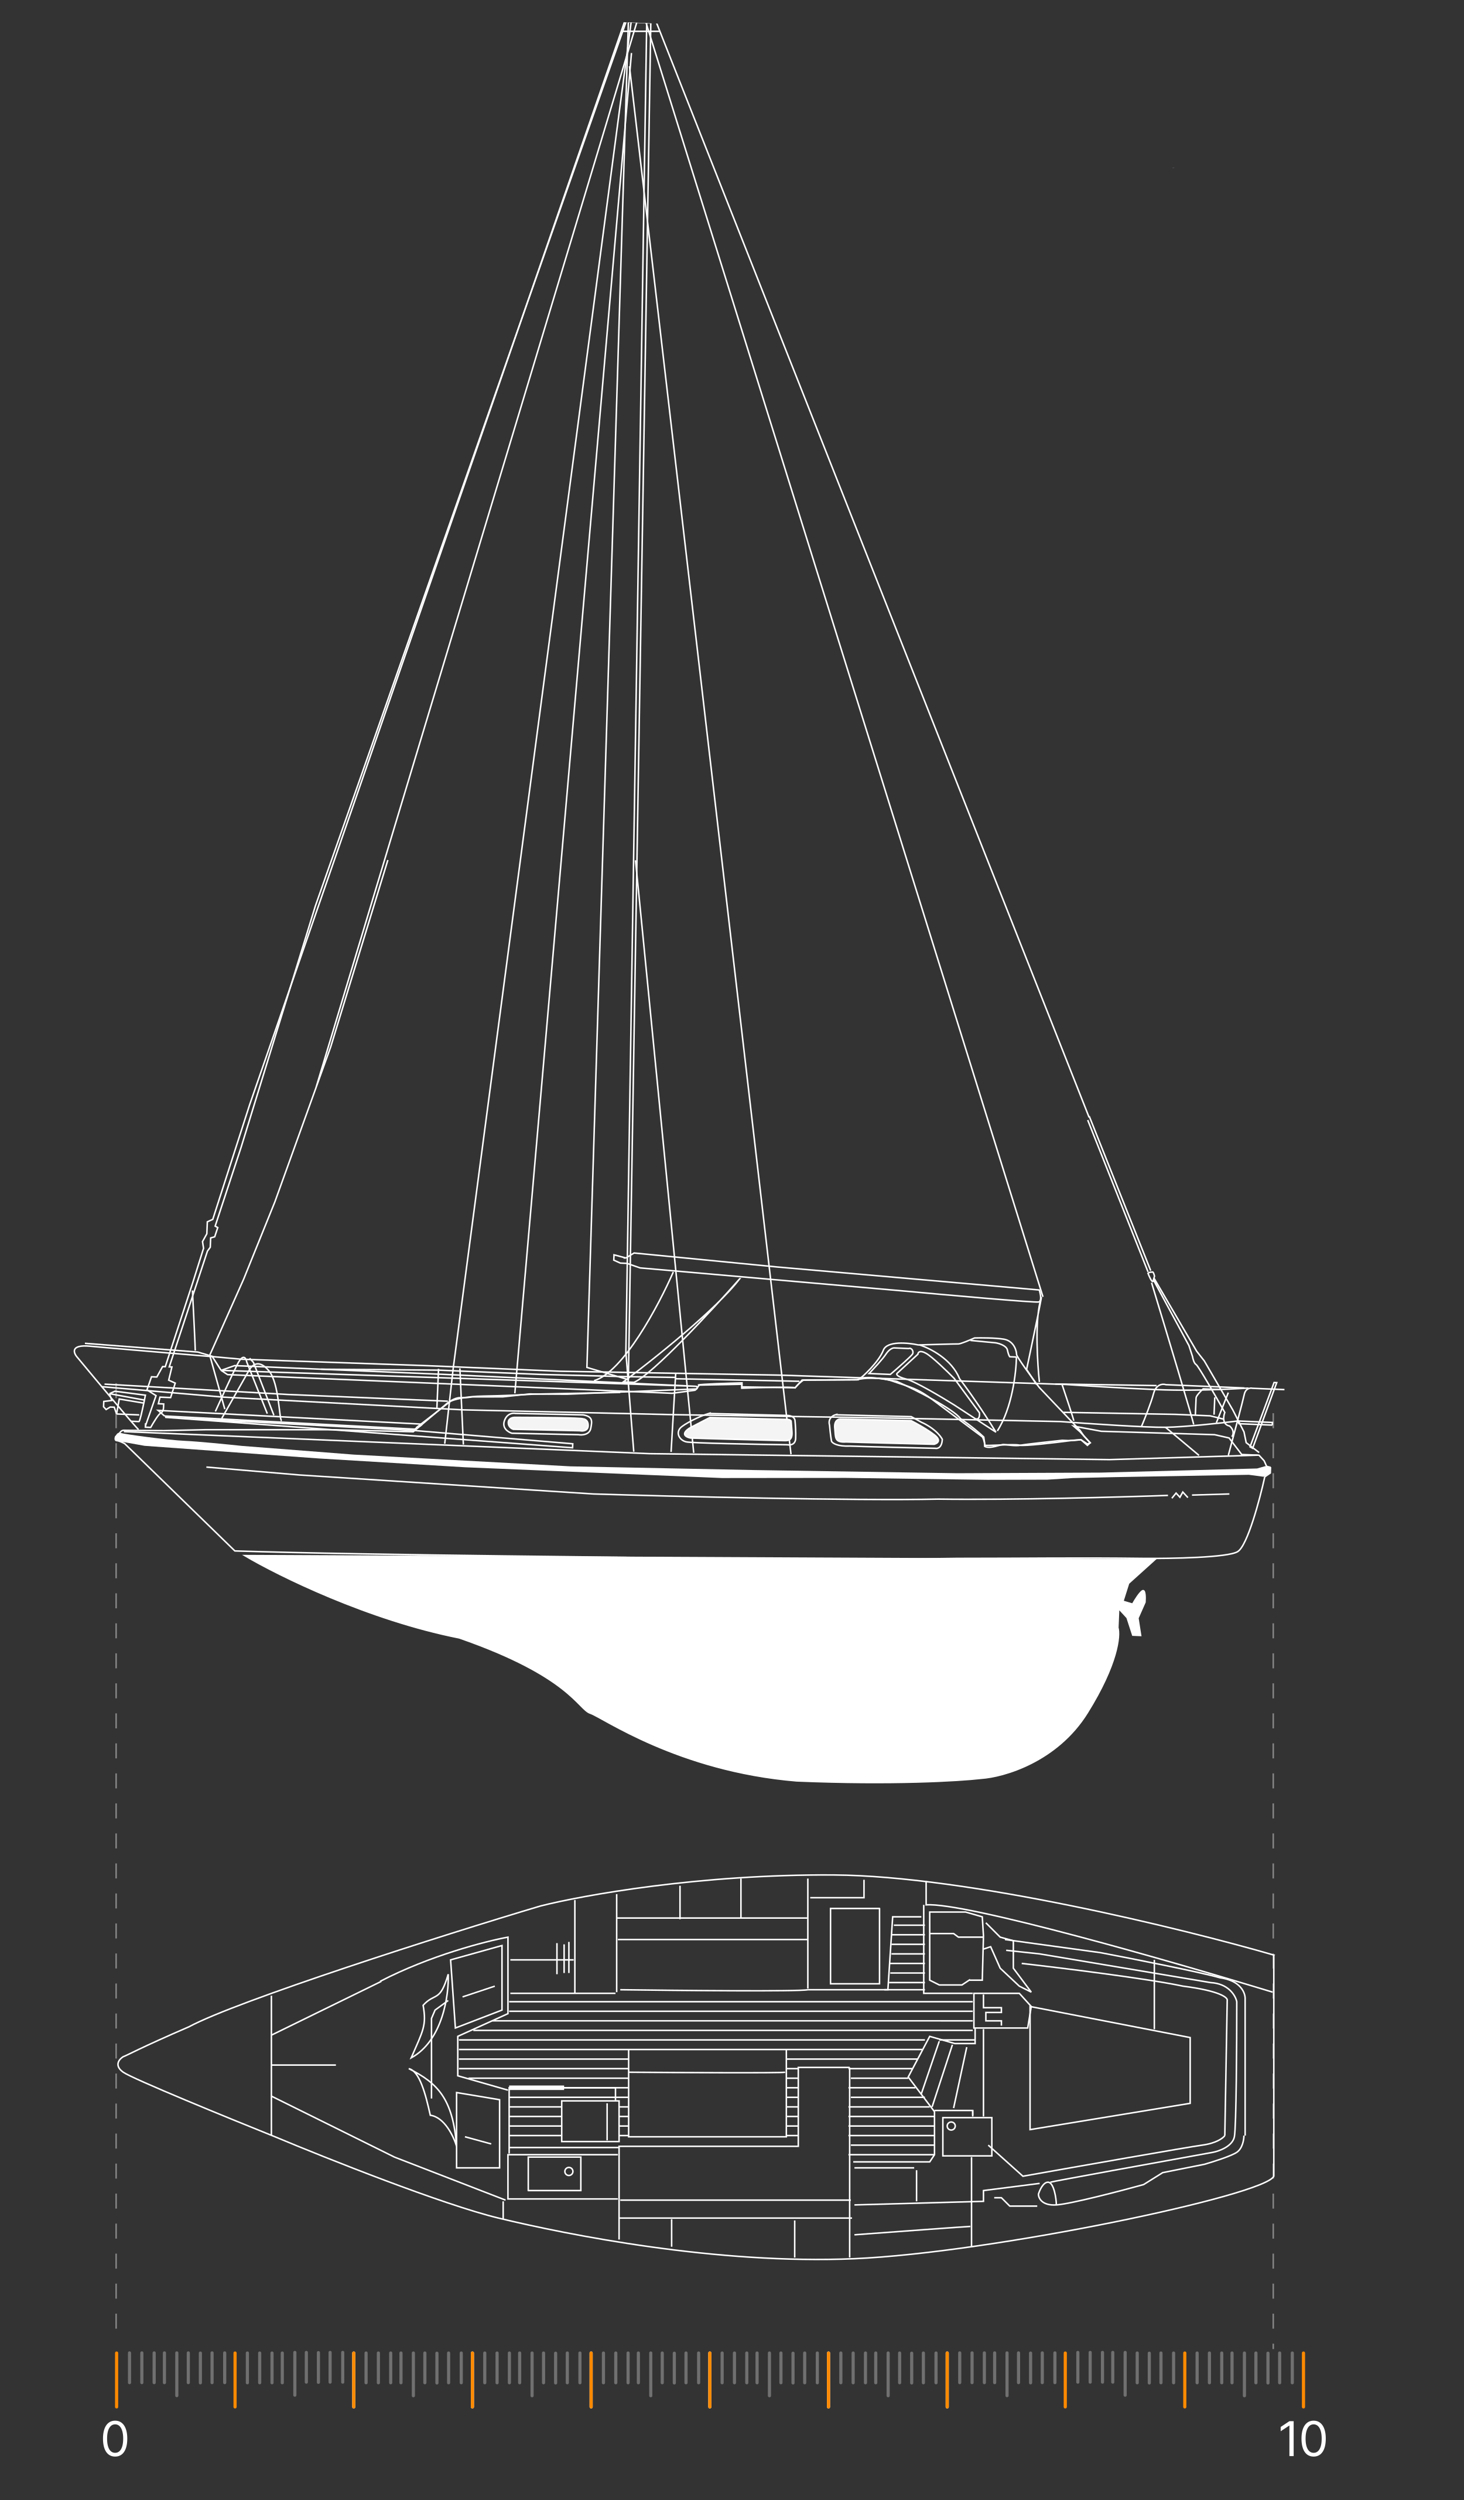 <svg width="488" height="833" fill="none" xmlns="http://www.w3.org/2000/svg"><rect width="100%" height="100%" fill="#333333" stroke="none"/><path d="M167.725 739.384v-5.974m156.515-28.675v-1.593h-12.744m-28.276 48.984v-63.323" stroke="#fff" stroke-width=".5"/><path d="M424.602 651.366v73.677c-2.788 6.372-93.989 25.489-139.788 27.48-45.8 1.991-95.582-7.965-118.681-13.541-18.479-4.46-57.349-19.913-74.474-27.081-15.532-6.24-47.393-19.276-50.579-21.506-3.186-2.23-1.327-4.381 0-5.177.664-.133 5.656-2.947 21.904-9.957 16.329-8.761 84.564-30.533 117.088-40.224 14.072-3.584 53.366-10.673 97.971-10.355 44.605.319 116.291 17.922 146.559 26.684z" stroke="#fff" stroke-width=".5"/><path d="M424.203 663.712c-33.055-10.089-102.431-30.029-115.494-29.073v-7.965M90.463 711.501v-46.596m233.379 83.635v-29.869m-9.558-.397h16.329V705.53h-16.329v12.744z" stroke="#fff" stroke-width=".5"/><circle cx="317.071" cy="708.322" r="1.343" transform="rotate(180 317.071 708.322)" stroke="#fff" stroke-width=".5"/><circle cx="189.63" cy="723.455" r="1.343" transform="rotate(180 189.63 723.455)" stroke="#fff" stroke-width=".5"/><path d="M396.723 678.851v21.904l-53.367 8.762v-41.021l53.367 10.355z" stroke="#fff" stroke-width=".5"/><path d="M415.043 711.501V666.1c.133-1.992-1.354-6.213-8.363-7.169-6.691-1.912-29.338-6.372-39.826-8.363l-31.86-4.381m79.651 65.321c0 1.327-.478 4.301-2.39 5.575-1.911 1.275-7.965 3.186-10.753 3.983l-13.939 2.788-6.372 3.982c-7.699 2.124-24.293 6.452-29.073 6.771m0 0c-4.779.318-5.973-2.257-5.973-3.585.398-1.327 1.593-3.982 3.186-3.982 1.991 0 2.787 5.576 2.787 7.567z" stroke="#fff" stroke-width=".5"/><path d="M350.128 727.04c.956-.319 36.507-6.77 54.163-9.956 2.124-.399 6.531-1.992 7.169-5.178.637-3.186.796-31.329.796-45.003-.398-1.991-2.708-6.053-8.762-6.372-5.734-.956-40.356-6.77-56.95-9.558l-11.152-1.195" stroke="#fff" stroke-width=".5"/><path d="M408.273 711.501l.796-45.003c.266-.929-2.31-3.186-14.735-4.779-12.107-2.549-40.888-6.107-53.765-7.567m67.705 57.355c-.531.797-2.788 2.549-7.567 3.186s-41.817 7.169-59.739 10.355l-11.549-10.355m16.327 20.308h-9.16l-2.787-2.788h-2.39" stroke="#fff" stroke-width=".5"/><path d="M346.543 727.434l-18.718 2.389v3.585l-43.012 1.195m38.631 7.173c-.956 0-26.153 1.858-38.631 2.787m39.825-68.898h17.921l1.195-7.169-3.982-4.38h-15.134v11.549z" stroke="#fff" stroke-width=".5"/><path d="M333.799 674.868v-1.593h-5.177v-2.788h5.177v-1.593h-5.974v-4.381m56.951 11.55v-23.098m-61.731 6.763h4.381l.398-14.735-.398-6.372-5.575-1.593h-11.948v22.7l3.186 1.593h7.567l2.389-1.593z" stroke="#fff" stroke-width=".5"/><path d="M327.824 645.392h-8.363l-1.593-1.195h-7.965m18.717-3.584l4.779 4.779 4.381 1.195v9.16l5.974 7.965-3.982-1.991-6.373-5.974-3.186-7.169-2.389.797m0 55.759v-29.073m-58.543-13.544v-36.64m18.718.4v5.974h-17.921m23.098 3.589v25.091h-16.329V635.84h16.329zm31.861 39.822v5.177h-6.77l-8.363-2.389-7.169 13.54 8.762 11.55v14.337l-1.593 2.39h-25.489m20.312 1.992h-19.913m33.054-19.914l4.381-20.311m-11.548 19.912l6.77-20.709m-10.356 16.334l5.974-17.523M283.22 688.8h-17.125v26.285h-59.739v31.064m77.262-13.14h-76.863m77.261 5.976h-77.66m58.544 13.141V739.78m-41.021 8.76v-9.16" stroke="#fff" stroke-width=".5"/><path d="M307.115 638.621h-9.558l-1.593 24.294h-26.683m0-23.891H205.56m41.419 0v-13.142m-20.312 13.541v-11.151m-21.107 35.44v-32.657m-.399 33.055h-35.046m21.506 0v-31.064m77.66 29.869c-2.867.637-42.879.265-62.526 0m-15.532-9.953h-21.108m19.514 4.383V646.99m-1.593 10.355v-9.558m-2.389 9.956v-10.355m119.875 86.019v-10.354m18.718-19.91v1.991M205.958 732.61h-36.639v-14.735h36.639m-3.983-4.382h4.381v-13.541h-19.117v13.541h14.736zm.399-.398v-12.346" stroke="#fff" stroke-width=".5"/><path d="M205.161 699.954v-4.381h-35.445v21.905m-.397-21.11l-16.727-4.779v-13.142l16.727-7.567v-25.489c-7.302 1.328-26.046 6.133-42.614 14.736m-36.242 17.921l36.64-17.922m-15.134 27.883H90.463m76.068 11.549v22.701h-14.337v-25.09l14.337 2.389z" stroke="#fff" stroke-width=".5"/><path d="M167.327 648.185v21.506l-15.532 5.974-1.593-22.701 17.125-4.779zm-3.585 66.105l-8.761-2.39m9.957-50.179l-10.753 3.585m-1.991 49.781c-.93-3.186-3.983-9.718-8.762-10.355-1.593-7.168-3.584-14.735-7.169-15.532 9.558 4.779 14.736 9.957 15.931 25.887zm-15.133-29.469c10.514-5.735 12.611-20.975 12.346-27.878-2.788 9.558-4.382 5.974-8.364 10.355 1.195 6.77 0 8.363-3.982 17.523z" stroke="#fff" stroke-width=".5"/><path d="M143.83 699.157v-26.683l1.195-2.788 4.38-3.186m19.118 66.509l-37.038-14.337-41.02-20.312m171.647-15.526v29.073h-52.569v-29.073m52.172 7.561c-1.274.319-35.71.133-52.172 0m59.738-44.207h-63.322m-29.87 83.633h17.523V718.67h-17.523v11.151zm132.222-88.406h-10.355m10.355 3.18H297.16m11.151 3.187H297.16m11.151 3.188H297.16m11.151 3.187h-11.948m11.948 3.188h-11.55m11.55 3.179h-11.948m11.948 2.391H294.77m29.47 3.984H169.717m154.523 3.188H169.717m154.523 3.187H164.141m160.099 3.188H157.769m150.542 3.18h-155.32m154.523 3.187H152.99m172.047-3.187H313.09m-7.17 6.375h-43.808m-52.569 3.187h-56.552m56.552-3.187h-56.552m151.337 3.187h-21.506m19.913 3.188h-19.117m-17.523 0h-3.983m3.983-3.188h-3.983m3.983 6.367h-3.983m-52.569 0h-39.826" stroke="#fff" stroke-width=".5"/><path d="M188.036 695.571h-18.319" stroke="#fff" stroke-width="1.5"/><path d="M266.095 698.759h-3.983m-52.569 0h-39.826m17.523 3.187h-17.523m17.523 3.188h-17.523m17.523 3.187h-17.523m17.523 3.18h-17.523m36.639 3.984h-36.64m96.379-13.539h-3.983m-52.569 0h-3.186m59.738 3.188h-3.983m-52.569 0h-3.186m59.738 3.187h-3.983m-52.569 0h-3.186m59.738 3.18h-3.983m-52.569 0h-3.186m3.186-19.109h-53.366m148.948 3.179h-22.302m25.488 3.188h-24.692m26.285 3.187h-27.082m28.674 3.188h-28.674m28.674 3.187h-28.674m28.674 3.18h-28.674m28.674 3.187h-27.878m27.878 3.188h-28.674m41.418-53.766h-16.328v-29.471" stroke="#fff" stroke-width=".5"/><g clip-path="url(#clip0_1254_3530)"><path d="M81.59 518.274l303.288 1.407-8.691 7.828-1.891 5.984 3.239.955c.71-1.281 2.364-3.964 3.302-4.449.939-.485.941 2.333.825 3.803l-2.355 5.309.906 5.773-2.619-.11-1.888-5.814-2.823-3.068-.267 6.379c.815 2.711-.086 12.188-10.211 28.412-10.126 16.224-27.785 21.285-35.349 21.787-7.25.843-29.705 2.196-61.525.862-39.707-3.303-64.698-21.228-68.742-22.545-4.044-1.317-6.701-12.243-43.711-25.101-30.313-5.99-60.29-20.77-71.489-27.412z" fill="#fff" stroke="#fff" stroke-width=".5"/><path d="M390.596 55.891l.597.072.276-.064-.873-.008z" fill="#919DB3"/><path d="M419.709 483.941l-4.307-3.29-.739-3.584-3.696-7.263-9.535-16.391-2.532-3.215-14.1-24.134-.037.886 11.549 21.362 1.182 3.603c.117.746.525 2.332 1.22 2.717.695.384 6.659 10.792 9.554 15.948-.5 1.311-.881 4.049 1.589 4.508 1.715 1.494 1.207 3.012.738 3.585m-25.758-53.491l-.518 1.755c-.37.34-1.263-1.682-1.663-2.735.154-.142.639-.417 1.349-.388.37-.34.709.77.832 1.368zm-1.257-1.834l-20.508-51.499m19.602 51.91l-20.101-50.594m.481-.868L210.048-14.628" stroke="#fff" stroke-width=".5"/><path d="M414.833 462.426l-26.18-1.097c-1.023-.339-3.28-.226-4.124 2.937-.844 3.162-3.028 8.608-4.015 10.936m28.921-11.232l-3.978 10.05" stroke="#fff" stroke-width=".5"/><path d="M407.254 462.985l-6.212-.26c-.771.708-2.319 2.301-2.349 3.011l-.242 5.764m-12.922-9.866l-33.76-.527m55.962 11.671l-4.4-1.072-11.537-.484-37.309-.676m43.391 4.046c.03-.709-9.334-31.782-14.02-47.229m21.066 38.193l-.242 5.764m-46.757 2.036c.015-.354-2.617-8.253-3.934-12.158m-145.365-42.076l-3.957-1.055-.074 1.774 2.181.98 2.219.093 4.381 1.516 87.689 7.674c14.612 1.353 44.106 3.981 45.186 3.671 1.079-.31.561-2.79.167-3.991l-87.245-7.655-47.811-4.669-2.736 1.662zm37.937 6.926c-9.18 10.424-29.077 31.919-35.231 34.504l-3.55-.149c9.789-7.289 31.249-24.365 38.781-34.355zm17.103 58.466L209.818 22.068" stroke="#fff" stroke-width=".5"/><path d="M346.462 460.438c-.639-5.949-1.488-19.607.23-26.642 1.717-7.036-2.284 12.046-4.499 22.466l3.345 5.026m2.116-29.226L209.855-10.049m21.38 494.088l-19.403-197.415M224.43 423.79c-4.755 10.906-16.694 33.415-26.412 36.206m10.596-8.893l7.278-464.347m-44.277 477.456l38.88-446.547m-59.418 438.137l61.547-465.41M93.886 473.394c-.868-.48-.81-12.471-4.192-16.611-3.382-4.14-5.694-2.016-6.656-.279-.77 1.389-6.4 11.281-9.12 16.053" stroke="#fff" stroke-width=".5"/><path d="M91.297 471.516l-6.817-17.61-1.275-1.386m5.894 18.455l-6.836-17.167c-.24-1.342-1.205-3.071-3.144.757-1.938 3.828-5.691 12.051-7.326 15.684" stroke="#fff" stroke-width=".5"/><path d="M74.936 469.488l-5.024-17.979 11.285-25.291 10.416-25.771 18.614-51.636 19.061-62.279M216.423-6.335L105.196 362.817m-40.109 87.162c.03-.71-.612-13.648-.937-20.029m-15.671 45.1l3.534-10.069-3.032-1.903 1.517-4.379 1.775.074 1.924-3.473.887.038 9.179-28.045 3.59-11.399-.351-2.235 1.443-2.605.093-2.217.074-1.774 1.812-.813 12.269-38.131L214.671-11.483" stroke="#fff" stroke-width=".5"/><path d="M214.588-9.522L105.083 301.959l-24.705 80.254-8.66 26.29.869.48-1.018 3.067-1.35.388-.037.887-.093 2.217-.943 1.293-12.731 38.557.888.037-1.074 4.397 2.181.98-1.536 4.822-3.55-.149-.536 2.198 1.775.075-.056 1.33c-.019.443-.237 1.411-.962 1.736-.725.325-2.51 3.301-3.31 4.748l-1.776-.074.056-1.331m-4.862-.653l2.663.111c.265.012 1.016-3.267 1.616-6.151m-1.523 3.934l-7.544-.316m0 0l-.794-2.254-1.331-.056-1.368.831-.85-.924.074-1.774 2.68-.332-.794-2.254m2.383 6.763l.875-4.982 8.192 1.364m-11.45-3.145l1.813-.812 10.168 1.314c-.093.479-.203 1.035-.323 1.631m-11.658-2.133l11.658 2.133m0 0c-.067.327-.136.667-.208 1.012m373.66 24.551c-1.647 7.482-5.764 22.946-9.048 24.94-3.284 1.995-22.174 2.328-31.209 2.246-23.116-.28-37.722 0-62.188 0-27.726.466-80.831.372-89.705 0-8.875-.372-104.987-.996-151.153-2.487l-36.726-35.743c-.58-.32-1.916-.969-2.625-.998-.71-.03-.555-.912-.388-1.349l1.387-1.275c.16-.289.658-.861 1.368-.831.71.03 9.183.089 13.33.115l13.793-.311 42.671.012 26.642.673 10.597-8.884c.924-.85 3.217-2.531 4.992-2.456 1.775.074 3.415-.153 4.012-.276l10.225-.016 8.93-.958 12.443.077 43.189-1.743.944-1.293c4.893-.091 14.68-.273 14.236-.292l-.056 1.331c5.639-.208 17.091-.528 17.786-.143 1.125-1.375 2.318-2.272 2.774-2.549l17.786-.143c2.096-.505 7.426-1.11 11.981.502 5.694 2.016 7.912 2.108 13.513 6.341 4.481 3.386 12.785 9.568 16.378 12.236.277.456.816 1.722.757 3.141 1.737.961 5.362-.664 6.249-.626.888.037 3.975.61 5.768.241 1.435-.295 9.831-1.216 13.849-1.64l2.218.093 4.013-.276 2.144 1.867.924-.85-2.125-2.31-1.276-1.386-2.144-1.867 9.263 1.721 37.734 1.137 4.844 1.092 4.214 5.507 5.768.242 1.701 1.848.813 1.811 1.312.499-.074 1.774-1.831 1.256z" stroke="#fff" stroke-width=".5"/><path d="M423.517 488.548l-1.775-.075-2.7.776-52.064 1.371-48.015.208-67.52-1.053-61.289-1.237-72.289-3.918-37.217-2.893c-4.573-.488-14.783-1.508-19.043-1.687-5.325-.223-19.912-2.167-21.668-2.685-1.42-.059-1.553 1.712-1.443 2.605l9.706 1.74 58.053 4.21 48.772 2.933 54.134 2.269 31.504 1.32 41.341-.044 47.09.642 20.005-.05 8.468-.534 13.792-.31 44.928-.782 4.862.648 2.275-1.237.093-2.217z" fill="#fff"/><path d="M409.795 497.743l-12.461.366m-1.368.838l-1.701-1.849-.962 1.737-1.275-1.386-1.406 1.718m-1.294-.947c-15.136.55-51.628 1.567-76.506 1.235-28.118.598-88.418-.893-115.054-1.714l-97.97-6.327-31.004-2.633m356.782-28.132l-8.03 21.874-.869-.48 8.012-21.431.887.037z" stroke="#fff" stroke-width=".5"/><path d="M428.145 462.974l-10.649-.446c-.734-.179-2.311-.008-2.756 2.105-.444 2.114-3.714 14.355-5.293 20.212" stroke="#fff" stroke-width=".5"/><path d="M424.092 474.801l.037-.886-11.537-.484.407.905 11.093.465z" stroke="#fff" stroke-width=".5"/><path d="M412.594 473.431c-5.362.663-17.687 2.012-24.091 2.099-6.405.087-26.026-1.239-35.036-1.913l-62.177-1.273-66.632-1.017-70.164-1.608-80.276-4.253-40.304-3.467m119.382-6.099l1.158 25.368m-3.378-25.462l-2.836 25.201m-93.4-9.243l-2.145-1.866c28.977 1.51 87.109 4.539 87.819 4.569.71.03-1.232 1.133-2.293 1.681l-83.382-4.384z" stroke="#fff" stroke-width=".5"/><path d="M46.205 476.286c-.695-.384-13.843-16.127-20.33-23.951-1.417-1.54-2.569-4.461 4.16-3.823 6.73.637 29.97 2.589 40.749 3.485l2.92 4.564m0 0l2.162 1.424 148.203 6.212 7.599-1.014c.61-.419 1.476-1.271.056-1.33m-158.02-5.292c52.081 1.739 156.6 5.232 158.02 5.292m-158.02-5.292l4.511-1.587 69.664 2.92 83.845 3.959m-40.866 20.496l.056-1.33-53.154-4.449c-28.09-1.474-83.914-4.406-82.494-4.347 1.42.06 90.986 6.776 135.592 10.126zm-52.174-6.628l11.484-8.847c1.06-.548 4.782-1.665 11.186-1.752 6.405-.087 13.651-.464 16.474-.642l28.916-.565m25.884-2.471c1.08-.31 10.249-.607 14.699-.716l-.056 1.33 17.767.301 2.331-2.568 18.673-.106c.042-.038.1-.081.176-.126m0 0c.488-.291 1.705-.683 3.855-.593 2.485.104 6.927.883 8.837 1.259 6.107 2.773 18.908 9.143 21.259 12.44 3.46 2.278 6.605 5.015 7.745 6.1.116.745.347 2.324.332 2.679-.019.443 9.799-.478 11.555.04 1.405.414 11.888-.834 16.954-1.51l3.569-.295 2.163 1.423.906-.406-2.126-2.31-1.257-1.83-13.622-14.341c-2.526-3.363-7.57-10.268-7.54-10.977.037-.887-.701-4.472-4.232-5.064-2.825-.474-7.685-.47-9.762-.409-1.51.677-4.708 2.024-5.418 1.994-.71-.03-9.195.207-13.349.329-3.377-.734-10.431-1.415-11.63 1.733-1.498 3.935-7.157 9.206-8.239 9.738z" stroke="#fff" stroke-width=".5"/><path d="M306.531 448.104c3.365 1.029 10.737 4.714 13.309 11.219 5.056 6.608 10.201 14.642 12.142 17.833l-6.923-4.511m0 0l-6.923-4.51c-4.042-2.538-12.917-7.826-16.082-8.67-3.165-.843-3.34-1.62-3.032-1.903l6.935-6.373c.025-.591.596-1.485 2.681-.332 2.085 1.154 7.153 6.075 9.427 8.391l8.409 11.458c.111.893-.017 2.531-1.415 1.939zm-27.015-23.563l4.881.204c.906-.406 1.738.961 1.257 1.83-.385.694-5.092 4.821-7.398 6.797l-7.099-.298c1.393-1.422 4.464-4.699 5.604-6.428 1.139-1.729 2.311-2.124 2.755-2.105zm40.767 3.043c-.063 5.032-1.425 16.998-6.367 24.609m-8.959-30.142l8.412.797c1.178.197 3.605.951 3.901 2.385.295 1.433.653 2.1.794 2.254l2.219.093" stroke="#fff" stroke-width=".5"/><path d="M416.164 462.478c-.887-.038-15.605 1.122-30.691.49-12.069-.506-25.132-1.35-30.155-1.708l-95.437-3.112-73.288-1.296-43.928-1.841-62.14-2.161-9.3-.834-5.268-1.553-37.66-2.911m6.542 13.596l61.196 3.453 53.246 2.232m-3.103-10.785l-.559 13.303m120.845-9.155c-.71-.029-27.831-.574-41.303-.843l.018-.443-16.88-.263-28.416-.747-33.723-1.414-39.104-.306m118.178 1.407l-1.541 26.143m-12.443-.087l-2.617-32.981m191.034 34.223l-11.165-9.352m-216.722-4.642l22.648.505c3.088.574 3.032 1.904 2.477 4.546-.445 2.114-2.91 2.247-4.087 2.05l-22.205-.487c-1.17-.345-3.309-1.649-2.494-4.102.814-2.454 2.78-2.697 3.661-2.512z" stroke="#fff" stroke-width=".5"/><path d="M171.723 472.215c7.408.015 22.308.136 22.648.505.592.025 1.757.518 1.682 2.292-.074 1.774-1.855 1.847-2.737 1.662l-22.204-.486c-.586-.173-1.742-.873-1.682-2.292.059-1.419 1.553-1.712 2.293-1.681z" fill="#F4F4F4" stroke="#fff" stroke-width=".5"/><path d="M41.286 476.967l41.266 1.729 134.004 5.618 153.27 1.982 49.402-1.483" stroke="#fff" stroke-width=".5"/><path d="M278.44 471.36c8.141.193 24.601.587 25.311.616l3.475 1.923c1.602.659 5.221 2.706 6.876 5.619-.119 2.838-1.615 3.189-2.348 3.011-7.55-.169-23.802-.554-28.417-.747-4.275.176-5.885-.987-6.156-1.591-.123-.597-.429-2.505-.664-5.358-.621-2.159 1.023-3.215 1.923-3.473z" stroke="#fff" stroke-width=".5"/><path d="M280.16 472.769l23.536.543c1.596.807 5.39 2.891 7.801 4.769 2.41 1.878.917 2.852-.131 3.104-8.289-.2-25.754-.636-29.304-.784-4.012.276-3.494-1.479-3.807-4.602-.251-2.498 1.165-3.061 1.905-3.03z" fill="#F4F4F4" stroke="#fff" stroke-width=".5"/><path d="M236.232 470.92l26.198.655c2.131.052 2.613 1.278 2.588 1.885.104 1.041.291 3.655.202 5.783-.09 2.129-1.874 2.291-2.756 2.106-10.513-.145-31.981-.541-33.741-.97-2.2-.537-3.438-2.811-2.033-4.529 1.125-1.374 6.842-4.155 9.542-4.93z" stroke="#fff" stroke-width=".5"/><path d="M236.619 472.266l25.754.636c1.066.026 1.313.501 1.313.501.006-.148.121 1.048.295 3.564.221 3.207-1.461 3.024-2.793 2.992-8.289-.199-26.109-.65-31.079-.858-3.52-.859-1.367-2.723.149-3.548l6.361-3.287z" fill="#F4F4F4" stroke="#fff" stroke-width=".5"/><path d="M195.638 455.586l13.818 4.074 7.482-452.03-7.481-.314-13.819 448.27zM220.013 10.43h-12.584" stroke="#fff" stroke-width=".5"/></g><path opacity=".4" stroke="#fff" stroke-width=".5" stroke-dasharray="5 5" d="M424.419 470.837v311.789M38.709 460.837v319.738"/><path d="M431.216 806.653v11.636h-1.409V808.13h-.069l-2.841 1.886v-1.431l2.91-1.932h1.409zm6.662 11.795c-.856 0-1.586-.233-2.188-.699-.602-.469-1.062-1.149-1.381-2.039-.318-.894-.477-1.974-.477-3.239 0-1.258.159-2.332.477-3.222.322-.894.785-1.575 1.387-2.045.606-.474 1.333-.71 2.182-.71.848 0 1.574.236 2.176.71.606.47 1.068 1.151 1.386 2.045.322.89.483 1.964.483 3.222 0 1.265-.159 2.345-.477 3.239-.318.89-.779 1.57-1.381 2.039-.602.466-1.331.699-2.187.699zm0-1.25c.848 0 1.507-.409 1.977-1.227.47-.818.704-1.985.704-3.5 0-1.008-.107-1.866-.323-2.574-.213-.708-.519-1.248-.921-1.619a2.029 2.029 0 00-1.437-.557c-.841 0-1.498.415-1.972 1.244-.473.826-.71 1.995-.71 3.506 0 1.007.106 1.864.318 2.568.212.705.517 1.241.915 1.608.401.367.884.551 1.449.551zm-399.498 1.25c-.857 0-1.586-.233-2.188-.699-.603-.469-1.063-1.149-1.381-2.039-.318-.894-.477-1.974-.477-3.239 0-1.258.159-2.332.477-3.222.322-.894.784-1.575 1.386-2.045.606-.474 1.334-.71 2.182-.71.849 0 1.574.236 2.176.71.606.47 1.068 1.151 1.387 2.045.322.89.483 1.964.483 3.222 0 1.265-.16 2.345-.478 3.239-.318.89-.778 1.57-1.38 2.039-.603.466-1.332.699-2.188.699zm0-1.25c.848 0 1.507-.409 1.976-1.227.47-.818.705-1.985.705-3.5 0-1.008-.108-1.866-.324-2.574-.212-.708-.519-1.248-.92-1.619a2.029 2.029 0 00-1.438-.557c-.84 0-1.498.415-1.971 1.244-.474.826-.71 1.995-.71 3.506 0 1.007.105 1.864.318 2.568.212.705.517 1.241.914 1.608.402.367.885.551 1.45.551z" fill="#fff"/><path d="M77.828 801.914v-17.973c0-.675 1.05-.679 1.05 0v17.973c0 .675-1.05.679-1.05 0zm276.74 0v-17.973c0-.675 1.05-.679 1.05 0v17.973c0 .675-1.05.679-1.05 0zm-316.223 0v-17.973c0-.675 1.05-.679 1.05 0v17.973c0 .675-1.05.679-1.05 0z" fill="#FF8A00"/><path opacity=".3" d="M81.933 793.867v-9.928c0-.675 1.05-.678 1.05 0v9.928c0 .675-1.05.679-1.05 0zm-39.286-.039V783.9c0-.675 1.05-.678 1.05 0v9.928c0 .675-1.05.679-1.05 0zm276.738 0V783.9c0-.675 1.05-.678 1.05 0v9.928c0 .675-1.05.679-1.05 0zm39.374-.156v-9.928c0-.675 1.05-.679 1.05 0v9.928c0 .675-1.05.679-1.05 0zm-272.718.195v-9.928c0-.675 1.05-.678 1.05 0v9.928c0 .675-1.05.679-1.05 0zm-39.286-.039V783.9c0-.675 1.05-.678 1.05 0v9.928c0 .675-1.05.679-1.05 0zm276.738 0V783.9c0-.675 1.051-.678 1.051 0v9.928c0 .675-1.051.679-1.051 0zm39.374-.156v-9.928c0-.675 1.051-.679 1.051 0v9.928c0 .675-1.051.679-1.051 0zm-272.72.195v-9.928c0-.675 1.05-.678 1.05 0v9.928c0 .675-1.05.679-1.05 0zm-39.287-.039V783.9c0-.675 1.05-.678 1.05 0v9.928c0 .675-1.05.679-1.05 0zm276.738 0V783.9c0-.675 1.05-.678 1.05 0v9.928c0 .675-1.05.679-1.05 0zm39.374-.156v-9.928c0-.675 1.05-.679 1.05 0v9.928c0 .675-1.05.679-1.05 0zm-253.255 0v-9.928c0-.675 1.05-.679 1.05 0v9.928c0 .675-1.05.679-1.05 0zm-39.344.156V783.9c0-.675 1.05-.678 1.05 0v9.928c0 .675-1.05.679-1.05 0zm276.74 0V783.9c0-.675 1.05-.678 1.05 0v9.928c0 .675-1.05.679-1.05 0zm-253.354 4.18v-14.261c0-.676 1.05-.679 1.05 0v14.261c0 .675-1.05.679-1.05 0zm-39.344.156v-14.261c0-.675 1.05-.679 1.05 0v14.261c0 .675-1.05.679-1.05 0zm276.739 0v-14.261c0-.675 1.05-.679 1.05 0v14.261c0 .675-1.05.679-1.05 0zm39.374-.156v-14.261c0-.676 1.05-.679 1.05 0v14.261c0 .675-1.05.679-1.05 0z" fill="#fff"/><path d="M117.393 801.914v-17.973c0-.675 1.051-.679 1.051 0v17.973c0 .675-1.051.679-1.051 0z" fill="#fff"/><path opacity=".3" d="M93.572 793.867v-9.928c0-.675 1.05-.678 1.05 0v9.928c0 .675-1.05.679-1.05 0zm-39.287-.039V783.9c0-.675 1.05-.678 1.05 0v9.928c0 .675-1.05.679-1.05 0zm276.739 0V783.9c0-.675 1.05-.678 1.05 0v9.928c0 .675-1.05.679-1.05 0zm39.374-.156v-9.928c0-.675 1.05-.679 1.05 0v9.928c0 .675-1.05.679-1.05 0zm-268.81 0v-9.928c0-.675 1.05-.679 1.05 0v9.928c0 .675-1.05.679-1.05 0zm-39.344.156V783.9c0-.675 1.05-.678 1.05 0v9.928c0 .675-1.05.679-1.05 0zm276.741 0V783.9c0-.675 1.05-.678 1.05 0v9.928c0 .675-1.05.679-1.05 0zm-233.373-.094v-9.927c0-.676 1.05-.679 1.05 0v9.927c0 .676-1.05.679-1.05 0zm-39.344.157v-9.928c0-.675 1.05-.679 1.05 0v9.928c0 .675-1.05.678-1.05 0zm276.738 0v-9.928c0-.675 1.05-.679 1.05 0v9.928c0 .675-1.05.678-1.05 0zm-233.498-.219v-9.928c0-.675 1.05-.679 1.05 0v9.928c0 .675-1.05.679-1.05 0zm-39.343.156V783.9c0-.675 1.05-.678 1.05 0v9.928c0 .675-1.05.679-1.05 0zm276.74 0V783.9c0-.675 1.05-.678 1.05 0v9.928c0 .675-1.05.679-1.05 0z" fill="#fff"/><path d="M117.393 801.914v-17.973c0-.675 1.051-.679 1.051 0v17.973c0 .675-1.051.679-1.051 0z" fill="#FF8A00"/><path opacity=".3" d="M121.498 793.867v-9.928c0-.675 1.051-.678 1.051 0v9.928c0 .675-1.051.679-1.051 0zm4.106 0v-9.928c0-.675 1.05-.678 1.05 0v9.928c0 .675-1.05.679-1.05 0zm4.107 0v-9.928c0-.675 1.05-.678 1.05 0v9.928c0 .675-1.05.679-1.05 0zm23.515 0v-9.928c0-.675 1.05-.678 1.05 0v9.928c0 .675-1.05.679-1.05 0zm-15.959 4.328v-14.261c0-.675 1.05-.679 1.05 0v14.261c0 .676-1.05.679-1.05 0z" fill="#fff"/><path d="M156.955 801.914v-17.973c0-.675 1.051-.679 1.051 0v17.973c0 .675-1.051.679-1.051 0z" fill="#fff"/><path opacity=".3" d="M133.134 793.867v-9.928c0-.675 1.05-.678 1.05 0v9.928c0 .675-1.05.679-1.05 0zm7.963 0v-9.928c0-.675 1.05-.678 1.05 0v9.928c0 .675-1.05.679-1.05 0zm4.018.063v-9.928c0-.675 1.051-.679 1.051 0v9.928c0 .675-1.051.679-1.051 0zm3.899-.063v-9.928c0-.675 1.05-.678 1.05 0v9.928c0 .675-1.05.679-1.05 0z" fill="#fff"/><path d="M156.955 801.914v-17.973c0-.675 1.051-.679 1.051 0v17.973c0 .675-1.051.679-1.051 0z" fill="#FF8A00"/><path opacity=".3" d="M161.064 793.867v-9.928c0-.675 1.05-.678 1.05 0v9.928c0 .675-1.05.679-1.05 0zm4.104 0v-9.928c0-.675 1.05-.678 1.05 0v9.928c0 .675-1.05.679-1.05 0zm4.106 0v-9.928c0-.675 1.05-.678 1.05 0v9.928c0 .675-1.05.679-1.05 0zm23.513 0v-9.928c0-.675 1.051-.678 1.051 0v9.928c0 .675-1.051.679-1.051 0zm-15.955 4.328v-14.261c0-.675 1.051-.679 1.051 0v14.261c0 .676-1.051.679-1.051 0z" fill="#fff"/><path d="M196.52 801.914v-17.973c0-.675 1.05-.679 1.05 0v17.973c0 .675-1.05.679-1.05 0z" fill="#fff"/><path opacity=".3" d="M172.698 793.867v-9.928c0-.675 1.051-.678 1.051 0v9.928c0 .675-1.051.679-1.051 0zm7.96 0v-9.928c0-.675 1.051-.678 1.051 0v9.928c0 .675-1.051.679-1.051 0zm4.023.063v-9.928c0-.675 1.05-.679 1.05 0v9.928c0 .675-1.05.679-1.05 0zm3.897-.063v-9.928c0-.675 1.051-.678 1.051 0v9.928c0 .675-1.051.679-1.051 0z" fill="#fff"/><path d="M196.52 801.914v-17.973c0-.675 1.05-.679 1.05 0v17.973c0 .675-1.05.679-1.05 0z" fill="#FF8A00"/><path opacity=".3" d="M200.625 793.867v-9.928c0-.675 1.05-.678 1.05 0v9.928c0 .675-1.05.679-1.05 0zm4.108 0v-9.928c0-.675 1.05-.678 1.05 0v9.928c0 .675-1.05.679-1.05 0zm4.105 0v-9.928c0-.675 1.05-.678 1.05 0v9.928c0 .675-1.05.679-1.05 0zm23.514 0v-9.928c0-.675 1.05-.678 1.05 0v9.928c0 .675-1.05.679-1.05 0zm-15.955 4.328v-14.261c0-.675 1.05-.679 1.05 0v14.261c0 .676-1.05.679-1.05 0z" fill="#fff"/><path d="M236.085 801.914v-17.973c0-.675 1.051-.679 1.051 0v17.973c0 .675-1.051.679-1.051 0z" fill="#fff"/><path opacity=".3" d="M212.264 793.867v-9.928c0-.675 1.05-.678 1.05 0v9.928c0 .675-1.05.679-1.05 0zm7.96 0v-9.928c0-.675 1.05-.678 1.05 0v9.928c0 .675-1.05.679-1.05 0zm4.022.063v-9.928c0-.675 1.051-.679 1.051 0v9.928c0 .675-1.051.679-1.051 0zm3.898-.063v-9.928c0-.675 1.05-.678 1.05 0v9.928c0 .675-1.05.679-1.05 0z" fill="#fff"/><path d="M236.085 801.914v-17.973c0-.675 1.051-.679 1.051 0v17.973c0 .675-1.051.679-1.051 0z" fill="#FF8A00"/><path opacity=".3" d="M240.19 793.867v-9.928c0-.675 1.05-.678 1.05 0v9.928c0 .675-1.05.679-1.05 0zm4.105 0v-9.928c0-.675 1.05-.678 1.05 0v9.928c0 .675-1.05.679-1.05 0zm4.109 0v-9.928c0-.675 1.05-.678 1.05 0v9.928c0 .675-1.05.679-1.05 0zm23.512 0v-9.928c0-.675 1.051-.678 1.051 0v9.928c0 .675-1.051.679-1.051 0zm118.759 0v-9.928c0-.675 1.05-.678 1.05 0v9.928c0 .675-1.05.679-1.05 0zm-134.716 4.328v-14.261c0-.675 1.05-.679 1.05 0v14.261c0 .676-1.05.679-1.05 0z" fill="#fff"/><path d="M275.65 801.914v-17.973c0-.675 1.05-.679 1.05 0v17.973c0 .675-1.05.679-1.05 0z" fill="#fff"/><path opacity=".3" d="M251.829 793.867v-9.928c0-.675 1.051-.678 1.051 0v9.928c0 .675-1.051.679-1.051 0zm7.959 0v-9.928c0-.675 1.051-.678 1.051 0v9.928c0 .675-1.051.679-1.051 0zm118.759 0v-9.928c0-.675 1.05-.678 1.05 0v9.928c0 .675-1.05.679-1.05 0zm-114.736.063v-9.928c0-.675 1.05-.679 1.05 0v9.928c0 .675-1.05.679-1.05 0zm118.759 0v-9.928c0-.675 1.05-.679 1.05 0v9.928c0 .675-1.05.679-1.05 0zm-114.865-.063v-9.928c0-.675 1.051-.678 1.051 0v9.928c0 .675-1.051.679-1.051 0zm118.758 0v-9.928c0-.675 1.05-.678 1.05 0v9.928c0 .675-1.05.679-1.05 0z" fill="#fff"/><path d="M275.651 801.914v-17.973c0-.675 1.05-.679 1.05 0v17.973c0 .675-1.05.679-1.05 0zm118.757 0v-17.973c0-.675 1.051-.679 1.051 0v17.973c0 .675-1.051.679-1.051 0z" fill="#FF8A00"/><path opacity=".3" d="M279.756 793.867v-9.928c0-.675 1.05-.678 1.05 0v9.928c0 .675-1.05.679-1.05 0zm118.758 0v-9.928c0-.675 1.05-.678 1.05 0v9.928c0 .675-1.05.679-1.05 0zm-114.654 0v-9.928c0-.675 1.05-.678 1.05 0v9.928c0 .675-1.05.679-1.05 0zm118.757 0v-9.928c0-.675 1.051-.678 1.051 0v9.928c0 .675-1.051.679-1.051 0zm-114.652 0v-9.928c0-.675 1.05-.678 1.05 0v9.928c0 .675-1.05.679-1.05 0zm118.758 0v-9.928c0-.675 1.05-.678 1.05 0v9.928c0 .675-1.05.679-1.05 0zm-95.24 0v-9.928c0-.675 1.05-.678 1.05 0v9.928c0 .675-1.05.679-1.05 0zm118.757 0v-9.928c0-.675 1.051-.678 1.051 0v9.928c0 .675-1.051.679-1.051 0zm-134.716 4.328v-14.261c0-.675 1.05-.679 1.05 0v14.261c0 .676-1.05.679-1.05 0zm118.758.008v-14.261c0-.675 1.051-.679 1.051 0v14.261c0 .675-1.051.679-1.051 0z" fill="#fff"/><path d="M315.212 801.914v-17.973c0-.675 1.05-.679 1.05 0v17.973c0 .675-1.05.679-1.05 0z" fill="#fff"/><path opacity=".3" d="M291.391 793.867v-9.928c0-.675 1.05-.678 1.05 0v9.928c0 .675-1.05.679-1.05 0zm118.758 0v-9.928c0-.675 1.05-.678 1.05 0v9.928c0 .675-1.05.679-1.05 0zm-110.795 0v-9.928c0-.675 1.05-.678 1.05 0v9.928c0 .675-1.05.679-1.05 0zm118.758 0v-9.928c0-.675 1.05-.678 1.05 0v9.928c0 .675-1.05.679-1.05 0zm-114.74.063v-9.928c0-.675 1.051-.679 1.051 0v9.928c0 .675-1.051.679-1.051 0zm118.759 0v-9.928c0-.675 1.05-.679 1.05 0v9.928c0 .675-1.05.679-1.05 0zm-114.861-.063v-9.928c0-.675 1.05-.678 1.05 0v9.928c0 .675-1.05.679-1.05 0zm118.759 0v-9.928c0-.675 1.05-.678 1.05 0v9.928c0 .675-1.05.679-1.05 0z" fill="#fff"/><path d="M315.211 801.914v-17.973c0-.675 1.05-.679 1.05 0v17.973c0 .675-1.05.679-1.05 0zm118.759 0v-17.973c0-.675 1.05-.679 1.05 0v17.973c0 .675-1.05.679-1.05 0z" fill="#FF8A00"/><defs><clipPath id="clip0_1254_3530"><path fill="#fff" transform="matrix(-.999 -.041 -.043 .999 487.526 18.868)" d="M0 0h460v640H0z"/></clipPath></defs></svg>